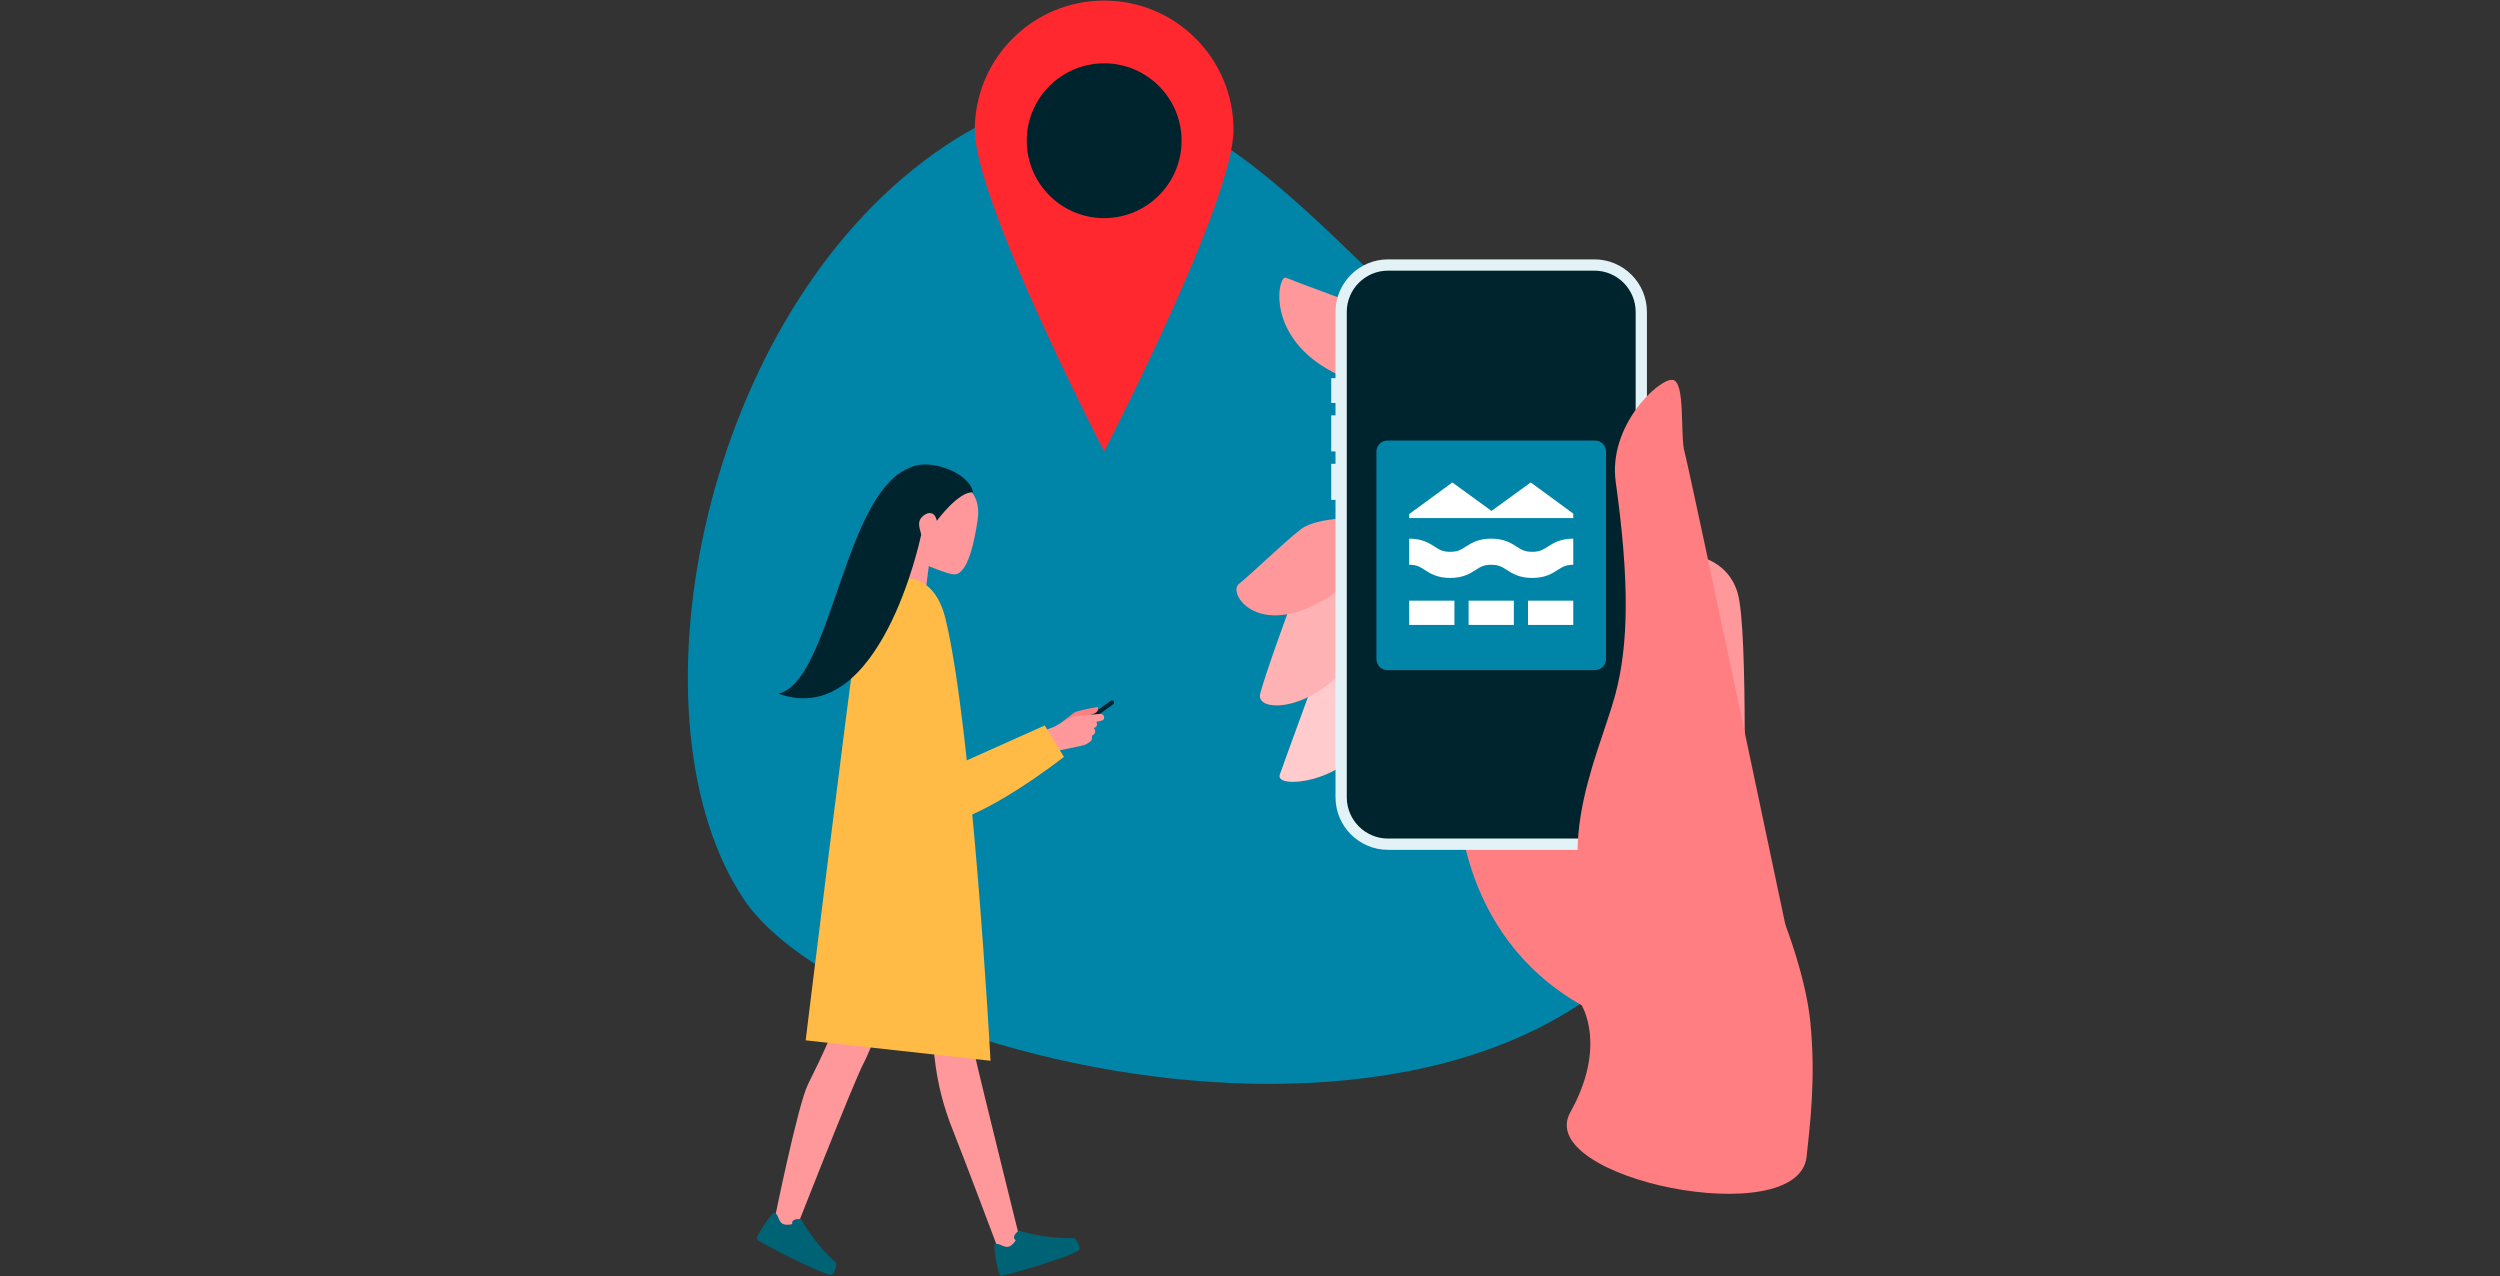 <svg width="2872" height="1466" xmlns="http://www.w3.org/2000/svg"><rect width="100%" height="100%" fill="#333333" stroke="none"/><g fill-rule="nonzero" fill="none"><path d="M1980.07 923.32c43.9-157.88-92.54-332.85-298.41-510.91s-359.05-424.55-619.7-227.88C801.31 381.2 719.41 830.56 854.41 1032.94c135.01 202.38 984.61 397.58 1125.66-109.62Z" fill="#0085A9"/><path d="M1939.7 637.13s43.72 1.46 56.45 43.88c12.73 42.42 6.78 286.75 6.78 286.75l-63.23-330.63Z" fill="#FF989B"/><path d="M1511.18 777.4s-34.77 94.75-40.95 112.48c-6.18 17.73 76.96 8.42 97.03-40.11 11.37-27.49 21.12-97.7.78-109.95-11.23-6.77-56.86 37.58-56.86 37.58Z" fill="#FFCBCD"/><path d="M1484.79 689.04s-31.19 84.56-37.08 107.87c-5.89 23.31 65.17 20.64 107.28-42.65s18.43-119.55 18.43-119.55l-88.63 54.33Z" fill="#FFB2B4"/><path d="M1571.93 354.37s-84.84-31.11-94.74-35.35c-9.9-4.24-29.69 89.09 94.74 124.44 124.44 35.35 0-89.09 0-89.09Zm-2.13 240.55s-55.42-2.33-75.35 13.06c-19.93 15.39-56.71 51.34-71.31 62.95-14.6 11.61 29.91 76.81 128.32-3.35 98.4-80.15 18.34-72.66 18.34-72.66Z" fill="#FF989B"/><path d="M1675.29 909.99s-4.44 162.11 141.65 244.82c0 0 29.69 46.66-12.98 123.01-42.67 76.35 262.33 138.46 271.48 50.9 3.72-35.62 10.82-89.08 4.24-154.83-5.14-51.39-28.52-110.98-28.52-110.98l-77.53-152.93h-298.34v.01Z" fill="#FF7E81"/><path d="M1593.05 306.29c-26.14 0-49.75 26.93-49.75 53.07v555.97c0 26.14 25.56 52.42 51.7 52.42h235.59c26.14 0 52.34-25.64 52.34-51.78V358.72c0-26.14-23.62-52.43-49.75-52.43h-240.13Z" fill="#00242D"/><path d="M1831.64 976.29h-237.06c-33.28 0-60.35-27.07-60.35-60.35V358.32c0-33.28 27.07-60.35 60.35-60.35h237.06c33.27 0 60.35 27.07 60.35 60.35v557.62c0 33.28-27.07 60.35-60.35 60.35Zm-237.05-665.37c-26.14 0-47.4 21.27-47.4 47.4v557.62c0 26.14 21.26 47.4 47.4 47.4h237.06c26.14 0 47.4-21.27 47.4-47.4V358.32c0-26.14-21.27-47.4-47.4-47.4h-237.06Z" fill="#E3F2F7"/><path fill="#E3F2F7" d="M1529.3 434.44h14v28.48h-14z"/><path fill="#8E9093" d="M1882.93 496.58h14v58.25h-14z"/><path d="M1529.3 477.16h14v41.42h-14v-41.42Zm0 55.67h14v41.42h-14v-41.42Z" fill="#E3F2F7"/><path d="M1935.34 519.81c-5.66-19.8 1.41-82.01-14.14-83.43-15.55-1.41-74.06 52.56-65.05 117.37 15.55 111.77 15.31 185.58-.61 244.63-19.14 70.99-86.87 202.21 0 294.12s204.23 11.31 204.23 11.31-118.77-564.2-124.43-584Z" fill="#FF7E81"/><path d="M1832.36 769.85h-238.49c-6.98 0-12.63-5.65-12.63-12.63V518.73c0-6.98 5.65-12.63 12.63-12.63h238.49c6.98 0 12.63 5.65 12.63 12.63v238.49c0 6.97-5.66 12.63-12.63 12.63Z" fill="#0085A9"/><path d="M1760.23 663.94c-14.97 0-23-5.16-29.46-9.31-5.27-3.39-9.08-5.83-17.67-5.83-8.59 0-12.4 2.45-17.66 5.83-6.45 4.15-14.48 9.31-29.45 9.31-14.97 0-23-5.16-29.45-9.31-5.27-3.39-9.08-5.83-17.66-5.83v-30c14.97 0 23 5.16 29.45 9.31 5.27 3.39 9.08 5.83 17.66 5.83 8.59 0 12.4-2.45 17.66-5.83 6.45-4.15 14.48-9.31 29.45-9.31 14.97 0 23 5.16 29.46 9.31 5.27 3.39 9.08 5.83 17.67 5.83 8.59 0 12.4-2.45 17.67-5.83 6.45-4.15 14.48-9.31 29.46-9.31v30c-8.59 0-12.4 2.45-17.67 5.83-6.45 4.15-14.49 9.31-29.46 9.31Zm-141.36 26.08h51.97v27.91h-51.97v-27.91Zm68.26 0h51.97v27.91h-51.97v-27.91Zm68.25 0h51.97v27.91h-51.97v-27.91Zm3.09-135.78-45.02 32.69-45.02-32.69-49.56 36.31v4.57h188.48v-5.1l-48.88-35.78Z" fill="#FFF"/><path d="M1417.07 149.28c0 82.08-148.62 369.3-148.62 369.3s-148.62-287.22-148.62-369.3c0-82.07 66.54-148.62 148.62-148.62 82.09 0 148.62 66.55 148.62 148.62Z" fill="#FF282E"/><path d="M1357.36 161.67c0 49.1-39.81 88.9-88.91 88.9-49.09 0-88.92-39.79-88.92-88.9 0-49.11 39.82-88.91 88.92-88.91 49.11 0 88.91 39.8 88.91 88.91ZM1279.36 805.67c.79 1.1.53 2.63-.57 3.42l-42.27 30.24a2.452 2.452 0 0 1-2.85-3.99l42.27-30.24a2.46 2.46 0 0 1 3.42.57Z" fill="#00242D"/><path d="M1217.94 831.06s16.17-12.57 17.34-13.15c1.17-.58 14.09-3.62 14.54-3.7.44-.08 11.45-2.12 11.45-2.12s1.07 4.18-2.02 6.39-8.99 3.04-8.99 3.04l-18.8 13.6-13.52-4.06Z" fill="#FF7E81"/><path d="M1210.22 835.3s20.78-11.49 22.93-12.17c2.15-.67 28.47-2.8 29.63-2.94 6.47-.8 6.82 5.84 3.97 7.19-2.85 1.35-7.25 1.71-7.25 1.71s2.94 6.04-3.05 7.15c4.81 6.26-1.92 8.81-1.92 8.81s.22 4.15-.71 5.51c-.93 1.36-6.07 4.59-7.86 5.29-1.79.7-30.87 6.55-30.87 6.55l-28.16 8.47-3.31-25.63 26.6-9.94Z" fill="#FF989B"/><path d="m1073.29 890.25 126.9-56.85 22.07 36.11s-94.71 74.42-142.49 76.72c-47.77 2.32-107.73-128.1-6.48-55.98Z" fill="#FFBB46"/><path d="M1082.89 549.96c20.29 1.26 45.02 13.33 40.31 46.52-3.3 23.25-11.03 62.94-26.5 63.37-6.85.19-29.75-9.51-29.75-9.51l-4.64 37.58-42-23.59 19.09-35.29c-.01-.01-23.39-83.22 43.49-79.08ZM1118.96 1208.03c-6.67-31.72-22.6-227.61-22.6-227.61s-128.74-64.78-136.88-16.82c0 0 103.11 201.53 109.17 219.33 6.06 17.8 1.92 55.62 26.27 116.18 12.17 30.28 50.18 131.46 50.18 131.46l31.75 14.22c-.01 0-53.2-214.4-57.89-236.76Z" fill="#FF989B"/><path d="M976.57 942.57c-13.65 33.38 4.92 98.82-3.1 159.13-8.02 60.29-8.55 70.43-45.17 143.76-11.78 23.59-38.76 156.91-38.76 156.91l20.32 21.37s71.73-183.12 82.17-202.15c15.56-28.35 81.98-218.54 81.98-218.54s-83.8-93.87-97.44-60.48Z" fill="#FF989B"/><path d="M1037.53 664.18c-20.15 1.25-44.21 8.23-51.73 57-10.55 68.53-60.26 473.95-60.26 473.95l212.38 23.47s-20.59-379.04-51.67-507.58c-9.31-38.54-31.59-47.9-48.72-46.84Z" fill="#FFBB46"/><path d="M1046.95 536.62c-77.91 26.8-91.06 245.14-152.6 260.32 117.05 42.06 163.52-181.02 163.52-181.02 2.06-2.83-6.49-14.39 1.43-22.2 6.43-6.35 14.83-6.4 16.85 4.63 0 0 25.54-34.66 41.72-32.64-4-22.81-49.56-39.21-70.92-29.09Z" fill="#00242D"/><path d="M1142.72 1429.67c-1.68 1.07 3.46 35.13 6.95 35.9 3.49.77 86.91-23.74 90.25-29.96 1.76-3.27-4.35-13.39-6.24-13.33-34.83 1.02-63.35-8.61-63.35-8.61s-7.29 5.49-4.97 9.58l1.56 1.54s-3.67 6.44-8.82 7.52c-5.15 1.08-11.12-5.37-15.38-2.64Zm-253.5-36.6c-1.96-.38-21.72 27.83-19.72 30.8 2 2.97 79.31 42.74 86.02 40.54 3.52-1.15 6.08-12.69 4.67-13.96-25.93-23.28-39.94-49.92-39.94-49.92s-9.06-1.05-10.2 3.51l.06 2.19s-7.09 2.13-11.57-.63c-4.48-2.78-4.35-11.56-9.32-12.53Z" fill="#006275"/></g></svg>
